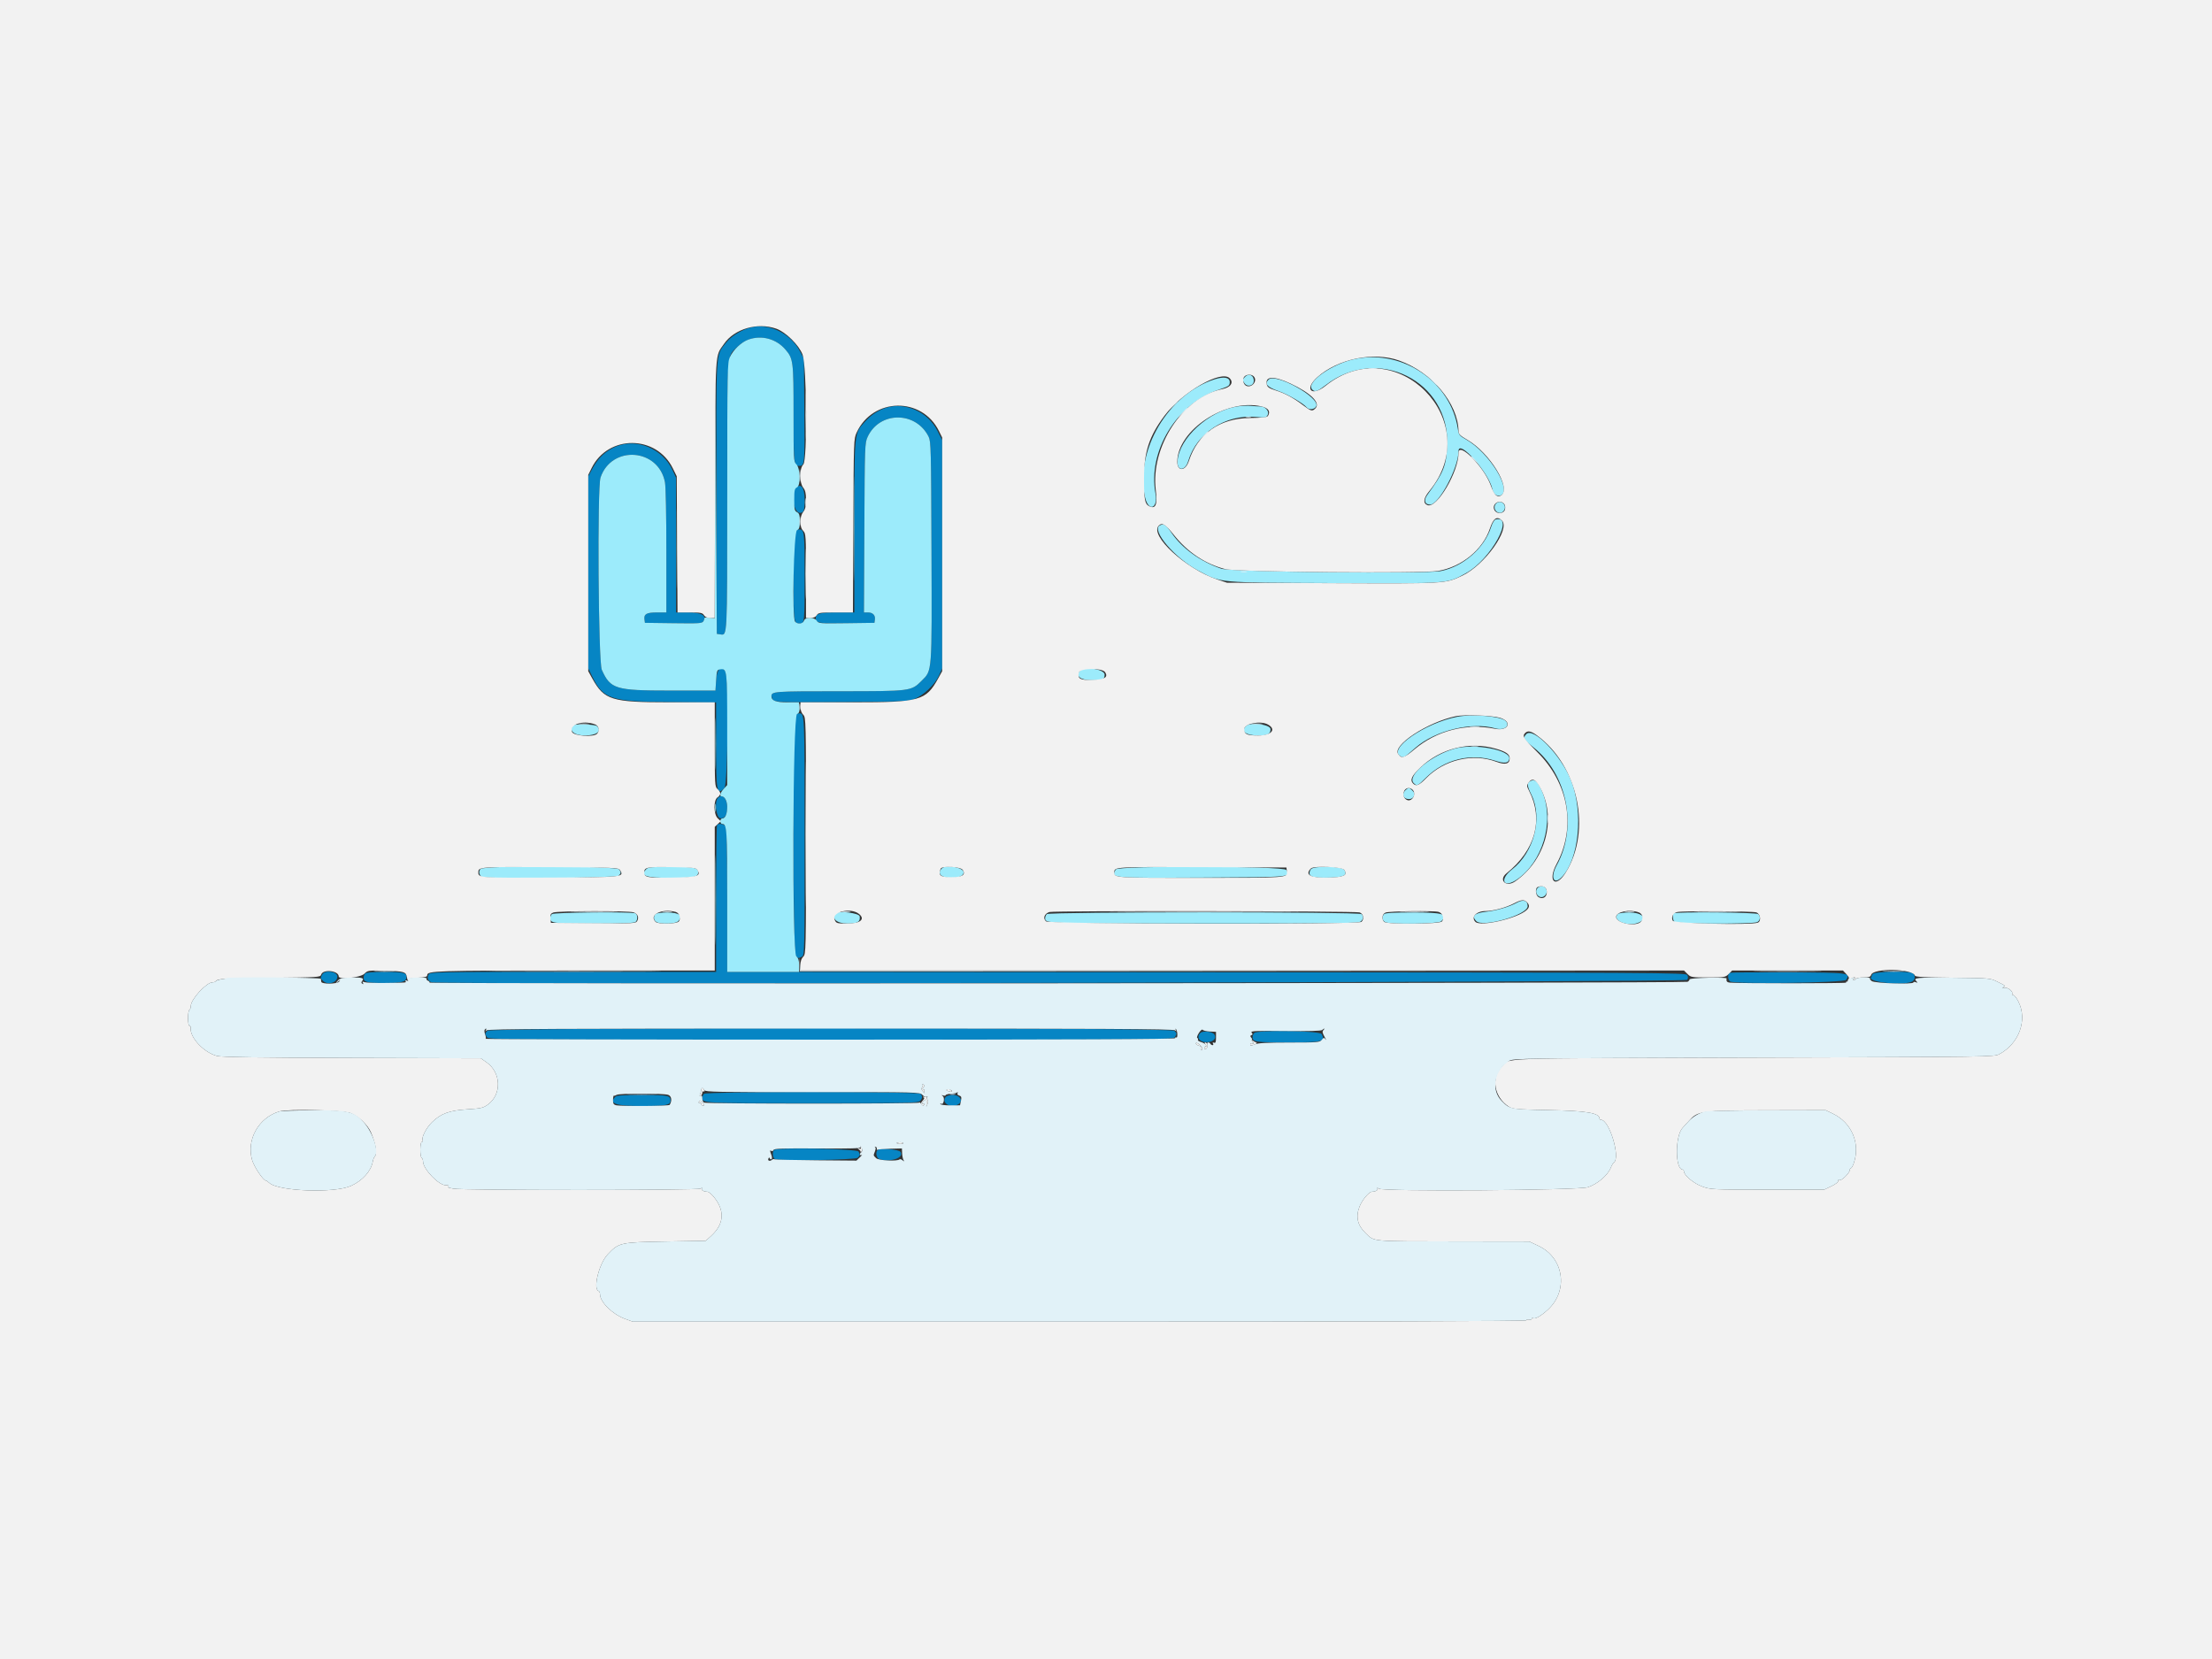<?xml version="1.0" encoding="UTF-8" standalone="no"?>
<svg
   id="svg"
   version="1.1"
   width="400"
   height="300"
   viewBox="0, 0, 400,300"
   sodipodi:docname="emptyList.svg"
   inkscape:version="1.2.1 (9c6d41e4, 2022-07-14)"
   xmlns:inkscape="http://www.inkscape.org/namespaces/inkscape"
   xmlns:sodipodi="http://sodipodi.sourceforge.net/DTD/sodipodi-0.dtd"
   xmlns="http://www.w3.org/2000/svg"
   xmlns:svg="http://www.w3.org/2000/svg">
  <rect x="0" y="0" width="400" height="300" fill="#333333" stroke="none"/>
  <defs
     id="defs11" />
  <sodipodi:namedview
     id="namedview9"
     pagecolor="#ffffff"
     bordercolor="#000000"
     borderopacity="0.25"
     inkscape:showpageshadow="2"
     inkscape:pageopacity="0.0"
     inkscape:pagecheckerboard="0"
     inkscape:deskcolor="#d1d1d1"
     showgrid="false"
     inkscape:zoom="0.78666667"
     inkscape:cx="184.32203"
     inkscape:cy="150"
     inkscape:window-width="1309"
     inkscape:window-height="456"
     inkscape:window-x="0"
     inkscape:window-y="23"
     inkscape:window-maximized="0"
     inkscape:current-layer="svgg" />
  <g
     id="svgg">
    <path
       id="path0"
       d="M135.322 59.348 C 133.605 59.909,132.070 60.939,131.146 62.149 C 129.407 64.426,129.491 62.956,129.561 90.131 L 129.625 114.625 130.236 114.711 C 131.542 114.896,131.500 115.730,131.505 89.765 C 131.512 62.666,131.378 64.614,133.366 62.683 C 135.805 60.314,139.761 60.556,142.036 63.214 C 143.444 64.859,143.500 65.303,143.500 74.824 C 143.500 83.660,143.561 84.250,144.470 84.250 C 145.513 84.250,145.532 84.060,145.452 74.243 L 145.375 64.875 144.688 63.571 C 142.858 60.100,138.723 58.236,135.322 59.348 M160.250 73.734 C 158.852 74.160,157.508 75.043,156.432 76.239 C 154.436 78.460,154.500 77.827,154.500 95.295 L 154.500 110.750 151.393 110.750 C 148.215 110.750,147.500 110.954,147.500 111.862 C 147.500 112.663,148.167 112.761,153.157 112.693 L 158.125 112.625 158.207 112.049 C 158.319 111.259,157.831 110.750,156.960 110.750 L 156.232 110.750 156.303 95.438 C 156.373 80.526,156.389 80.096,156.896 79.000 C 159.053 74.340,165.611 74.324,167.926 78.973 C 168.345 79.814,168.380 81.202,168.443 99.603 C 168.521 121.984,168.582 121.181,166.658 123.105 C 164.767 124.996,164.738 125.000,151.611 125.000 C 139.222 125.000,139.228 124.999,139.621 126.237 C 139.869 127.018,140.077 127.029,152.502 126.943 C 163.044 126.870,164.236 126.820,165.321 126.405 C 166.974 125.773,169.047 123.814,169.780 122.193 L 170.375 120.875 170.375 100.225 L 170.375 79.574 169.500 77.859 C 167.778 74.483,163.721 72.674,160.250 73.734 M111.424 80.728 C 109.642 81.446,108.200 82.759,107.234 84.542 L 106.375 86.125 106.375 103.500 L 106.375 120.875 107.068 122.285 C 109.098 126.419,110.402 126.858,120.938 126.950 L 129.500 127.024 129.500 134.753 C 129.500 143.273,129.617 143.883,130.994 142.506 C 131.633 141.867,131.800 122.255,131.173 121.399 C 130.357 120.283,129.635 120.973,129.500 123.000 L 129.375 124.875 121.125 124.875 C 111.284 124.875,110.391 124.603,108.825 121.125 C 108.193 119.721,107.985 88.140,108.596 86.347 C 110.610 80.435,119.098 81.072,120.248 87.222 C 120.393 87.997,120.500 93.271,120.500 99.659 L 120.500 110.750 118.781 110.750 C 116.905 110.750,116.401 111.043,116.543 112.049 L 116.625 112.625 121.801 112.693 C 126.755 112.757,126.988 112.739,127.244 112.261 C 127.779 111.261,126.808 110.750,124.375 110.750 L 122.250 110.750 122.248 98.563 L 122.245 86.375 121.608 85.000 C 119.820 81.143,115.200 79.205,111.424 80.728 M143.800 88.300 C 142.888 89.212,143.562 92.750,144.648 92.750 C 145.349 92.750,145.500 92.328,145.500 90.375 C 145.500 88.094,144.827 87.273,143.800 88.300 M143.800 96.050 C 143.579 96.271,143.500 98.439,143.500 104.250 C 143.500 112.581,143.523 112.750,144.648 112.750 C 145.479 112.750,145.500 112.535,145.500 104.155 C 145.500 96.120,145.456 95.750,144.500 95.750 C 144.280 95.750,143.965 95.885,143.800 96.050 M143.800 129.300 C 143.284 129.816,143.375 172.339,143.893 172.857 C 144.358 173.322,144.391 173.326,145.016 172.991 C 145.489 172.738,145.500 172.232,145.500 151.166 C 145.500 128.790,145.509 129.000,144.500 129.000 C 144.280 129.000,143.965 129.135,143.800 129.300 M129.768 144.353 C 129.172 145.071,129.534 147.862,130.236 147.961 C 131.074 148.079,131.500 147.408,131.500 145.970 C 131.500 144.332,130.534 143.430,129.768 144.353 M129.667 149.167 C 129.575 149.258,129.500 155.277,129.500 162.542 L 129.500 175.750 103.634 175.750 C 78.347 175.750,77.762 175.761,77.510 176.232 C 77.171 176.864,77.423 177.473,78.090 177.633 C 79.846 178.055,304.828 177.613,305.096 177.188 C 305.298 176.868,305.298 176.632,305.096 176.313 C 304.835 175.897,300.383 175.872,218.160 175.812 L 131.500 175.749 131.500 162.858 C 131.500 154.450,131.410 149.799,131.241 149.484 C 130.992 149.019,130.012 148.821,129.667 149.167 M58.259 176.234 C 57.924 176.859,57.928 176.892,58.393 177.357 C 59.255 178.219,61.000 177.714,61.000 176.602 C 61.000 175.643,58.738 175.339,58.259 176.234 M66.050 176.050 C 65.885 176.215,65.750 176.530,65.750 176.750 C 65.750 177.607,66.290 177.750,69.532 177.750 C 72.771 177.750,73.500 177.549,73.500 176.657 C 73.500 175.897,72.874 175.750,69.625 175.750 C 67.411 175.750,66.253 175.847,66.050 176.050 M312.813 175.914 C 312.395 176.085,312.414 177.117,312.842 177.472 C 313.480 178.002,333.504 177.731,333.847 177.188 C 334.653 175.909,334.415 175.879,323.348 175.831 C 317.725 175.806,312.984 175.844,312.813 175.914 M338.579 176.188 C 338.493 176.428,338.383 176.700,338.334 176.792 C 337.879 177.651,344.334 178.258,345.766 177.491 C 346.311 177.200,346.400 176.500,345.950 176.050 C 345.417 175.517,338.773 175.641,338.579 176.188 M88.143 186.393 C 87.678 186.858,87.674 186.891,88.009 187.516 C 88.264 187.993,89.226 188.000,150.250 188.000 C 211.274 188.000,212.236 187.993,212.491 187.516 C 212.826 186.891,212.822 186.858,212.357 186.393 C 211.755 185.791,88.745 185.791,88.143 186.393 M217.061 186.789 C 216.231 187.619,216.994 188.572,218.395 188.454 C 219.487 188.361,220.024 187.741,219.598 187.063 C 219.264 186.530,217.510 186.340,217.061 186.789 M226.800 186.800 C 226.635 186.965,226.500 187.280,226.500 187.500 C 226.500 188.428,226.953 188.500,232.782 188.500 C 239.175 188.500,239.730 188.364,238.991 186.984 C 238.674 186.390,227.380 186.220,226.800 186.800 M127.300 197.800 C 127.135 197.965,127.000 198.280,127.000 198.500 C 127.000 199.505,126.892 199.500,146.782 199.500 C 163.887 199.500,166.007 199.457,166.357 199.107 C 166.827 198.637,166.857 198.207,166.450 197.800 C 166.016 197.366,127.734 197.366,127.300 197.800 M111.300 198.300 C 110.039 199.561,111.285 200.000,116.125 200.000 C 120.381 200.000,121.250 199.838,121.250 199.041 C 121.250 198.092,120.797 198.000,116.125 198.000 C 112.939 198.000,111.511 198.089,111.300 198.300 M171.010 198.363 C 170.233 199.299,171.569 200.336,172.935 199.856 C 174.327 199.366,173.823 198.000,172.250 198.000 C 171.734 198.000,171.176 198.163,171.010 198.363 M140.063 207.916 C 139.608 208.099,139.673 209.417,140.145 209.598 C 141.136 209.978,154.705 209.760,155.107 209.357 C 155.572 208.892,155.576 208.859,155.241 208.234 C 154.991 207.766,141.153 207.476,140.063 207.916 M158.813 207.910 C 158.235 208.153,158.435 209.474,159.073 209.634 C 161.199 210.168,163.506 209.360,162.848 208.313 C 162.574 207.877,159.599 207.580,158.813 207.910 "
       stroke="none"
       fill="#0685c4"
       fill-rule="evenodd" />
    <path
       id="path1"
       d="M135.338 61.407 C 134.053 61.863,132.587 63.257,131.974 64.605 C 131.534 65.575,131.511 66.802,131.505 89.765 C 131.500 115.730,131.542 114.896,130.236 114.711 L 129.625 114.625 129.498 90.750 L 129.371 66.875 129.311 89.339 L 129.250 111.803 128.266 111.709 C 127.724 111.657,127.327 111.660,127.382 111.715 C 127.437 111.771,127.369 112.028,127.230 112.288 C 126.993 112.731,126.658 112.756,121.801 112.693 L 116.625 112.625 116.543 112.049 C 116.401 111.043,116.905 110.750,118.781 110.750 L 120.500 110.750 120.500 99.659 C 120.500 93.271,120.393 87.997,120.248 87.222 C 119.098 81.072,110.610 80.435,108.596 86.347 C 107.985 88.140,108.193 119.721,108.825 121.125 C 110.391 124.603,111.284 124.875,121.125 124.875 L 129.375 124.875 129.500 123.000 C 129.617 121.243,129.663 121.120,130.236 121.039 C 131.476 120.864,131.500 121.071,131.500 131.910 L 131.500 141.974 130.875 142.649 C 130.246 143.327,130.051 144.000,130.482 144.000 C 131.050 144.000,131.500 144.844,131.500 145.909 C 131.500 147.184,131.155 148.000,130.616 148.000 C 130.415 148.000,130.250 148.225,130.250 148.500 C 130.250 148.775,130.415 149.000,130.616 149.000 C 131.441 149.000,131.500 149.918,131.500 162.859 L 131.500 175.750 138.000 175.750 L 144.500 175.750 144.500 174.556 C 144.500 173.669,144.371 173.250,143.999 172.932 C 143.211 172.258,143.335 129.539,144.125 129.132 C 144.516 128.931,144.608 128.670,144.547 127.938 L 144.470 127.000 142.378 127.000 C 140.274 127.000,139.500 126.706,139.500 125.907 C 139.500 125.031,139.919 125.000,151.630 125.000 C 164.735 125.000,164.767 124.996,166.658 123.105 C 168.582 121.181,168.521 121.984,168.443 99.603 C 168.380 81.202,168.345 79.814,167.926 78.973 C 165.611 74.324,159.053 74.340,156.896 79.000 C 156.389 80.096,156.373 80.526,156.303 95.438 L 156.232 110.750 156.960 110.750 C 157.831 110.750,158.319 111.259,158.207 112.049 L 158.125 112.625 153.068 112.693 C 148.226 112.757,147.997 112.739,147.695 112.255 C 147.251 111.544,145.600 111.541,145.375 112.250 C 145.190 112.832,144.210 112.929,143.777 112.408 C 143.199 111.711,143.526 96.191,144.125 95.882 C 144.533 95.672,144.625 95.373,144.625 94.250 C 144.625 93.127,144.533 92.828,144.125 92.618 C 143.689 92.393,143.625 92.108,143.625 90.375 C 143.625 88.642,143.689 88.357,144.125 88.132 C 144.833 87.768,144.730 84.627,143.987 83.935 C 143.522 83.501,143.500 83.083,143.500 74.832 C 143.500 65.303,143.444 64.859,142.036 63.214 C 140.366 61.263,137.742 60.555,135.338 61.407 M245.260 64.866 C 241.001 65.674,236.019 69.169,237.300 70.450 C 237.795 70.945,238.224 70.803,239.709 69.651 C 249.100 62.360,262.203 68.870,261.695 80.574 C 261.537 84.228,261.041 85.463,258.125 89.465 C 257.408 90.449,257.627 91.250,258.613 91.250 C 260.204 91.250,263.750 84.567,263.750 81.566 C 263.750 79.312,269.233 85.474,269.867 88.440 C 270.053 89.313,270.725 89.840,271.347 89.601 C 273.563 88.751,269.316 81.844,265.122 79.476 C 263.895 78.784,263.792 78.652,263.629 77.564 C 262.366 69.139,253.833 63.241,245.260 64.866 M225.143 68.143 C 224.665 68.620,224.657 68.777,225.077 69.351 C 225.543 69.988,226.601 69.792,226.707 69.049 C 226.863 67.943,225.901 67.385,225.143 68.143 M219.625 68.595 C 211.214 71.316,205.241 81.426,207.053 89.875 C 207.642 92.619,209.463 92.016,208.949 89.247 C 207.528 81.601,212.734 73.048,220.375 70.475 C 222.250 69.844,222.375 69.757,222.375 69.088 C 222.375 68.234,221.324 68.046,219.625 68.595 M229.393 68.643 C 228.613 69.423,229.122 69.997,231.250 70.736 C 232.834 71.286,235.677 72.935,236.267 73.646 C 236.707 74.176,237.690 74.080,238.013 73.475 C 238.833 71.944,230.669 67.367,229.393 68.643 M223.724 73.505 C 218.608 74.302,213.192 79.254,212.934 83.371 C 212.817 85.235,214.314 85.229,214.872 83.363 C 216.388 78.293,221.609 74.899,227.123 75.399 C 228.811 75.552,228.969 75.525,229.230 75.038 C 229.581 74.382,228.824 73.500,227.910 73.500 C 227.585 73.500,226.826 73.452,226.222 73.393 C 225.619 73.334,224.495 73.384,223.724 73.505 M154.367 95.625 C 154.367 104.013,154.399 107.408,154.437 103.170 C 154.476 98.931,154.476 92.069,154.437 87.920 C 154.399 83.770,154.367 87.237,154.367 95.625 M122.365 99.125 C 122.365 105.588,122.398 108.267,122.437 105.080 C 122.477 101.892,122.477 96.605,122.437 93.330 C 122.398 90.055,122.365 92.662,122.365 99.125 M270.550 91.050 C 269.922 91.678,270.389 92.750,271.291 92.750 C 271.534 92.750,271.853 92.525,272.000 92.250 C 272.540 91.241,271.347 90.253,270.550 91.050 M270.462 93.932 C 270.220 93.988,269.875 94.565,269.629 95.326 C 268.404 99.114,264.651 102.414,260.613 103.253 C 257.915 103.813,222.642 103.444,220.854 102.837 C 217.114 101.568,213.807 99.197,211.886 96.407 C 210.835 94.881,210.445 94.628,209.732 95.010 C 208.140 95.862,212.442 100.931,216.657 103.170 C 220.949 105.451,219.836 105.348,241.233 105.440 C 262.427 105.531,261.576 105.596,265.148 103.615 C 269.591 101.150,273.998 93.120,270.462 93.932 M195.300 121.300 C 194.395 122.205,195.364 123.000,197.372 123.000 C 199.412 123.000,199.750 122.858,199.750 122.000 C 199.750 121.011,196.155 120.445,195.300 121.300 M129.361 134.500 C 129.361 138.694,129.395 140.409,129.437 138.313 C 129.479 136.216,129.479 132.784,129.437 130.688 C 129.395 128.591,129.361 130.306,129.361 134.500 M263.590 129.603 C 257.677 130.730,250.847 135.464,253.266 136.759 C 253.845 137.069,253.822 137.082,255.974 135.202 C 259.551 132.078,266.152 130.486,270.436 131.714 C 272.038 132.174,273.250 131.184,272.177 130.293 C 271.221 129.500,266.235 129.099,263.590 129.603 M103.667 131.167 C 102.753 132.080,103.814 133.000,105.782 133.000 C 107.887 133.000,108.875 132.225,107.950 131.300 C 107.633 130.983,103.965 130.869,103.667 131.167 M225.300 131.300 C 224.332 132.268,225.305 133.000,227.559 133.000 C 229.258 133.000,229.750 132.742,229.750 131.852 C 229.750 130.993,226.064 130.536,225.300 131.300 M276.010 132.740 C 275.344 133.406,275.523 133.748,277.247 135.102 C 283.414 139.947,285.329 149.575,281.500 156.477 C 280.331 158.585,280.923 160.099,282.356 158.666 C 285.538 155.485,286.386 146.842,284.082 141.086 C 282.283 136.593,277.305 131.445,276.010 132.740 M263.070 135.369 C 258.777 136.576,254.339 140.303,255.643 141.607 C 256.222 142.187,256.364 142.125,257.831 140.658 C 261.182 137.308,265.947 136.121,270.329 137.547 C 272.079 138.117,272.793 138.028,272.937 137.223 C 273.223 135.621,266.601 134.377,263.070 135.369 M276.688 141.270 C 276.088 141.619,276.136 142.092,276.933 143.722 C 278.994 147.934,277.384 154.149,273.438 157.214 C 271.042 159.074,271.867 160.726,274.341 159.023 C 278.919 155.874,281.063 148.711,279.001 143.454 C 278.176 141.352,277.555 140.765,276.688 141.270 M254.143 142.893 C 253.430 143.605,253.768 144.500,254.750 144.500 C 255.379 144.500,255.750 144.128,255.750 143.497 C 255.750 143.222,255.026 142.500,254.750 142.500 C 254.632 142.500,254.359 142.677,254.143 142.893 M129.322 146.125 C 129.323 146.813,129.372 147.064,129.429 146.684 C 129.487 146.304,129.485 145.742,129.426 145.434 C 129.367 145.127,129.320 145.438,129.322 146.125 M129.366 162.750 C 129.366 169.969,129.398 172.922,129.437 169.313 C 129.476 165.703,129.476 159.797,129.437 156.188 C 129.398 152.578,129.366 155.531,129.366 162.750 M86.903 157.132 C 86.514 157.522,86.614 158.221,87.107 158.559 C 87.710 158.972,111.436 158.779,111.857 158.357 C 112.322 157.892,112.326 157.859,111.991 157.234 C 111.633 156.565,87.568 156.468,86.903 157.132 M116.893 157.143 C 115.660 158.376,116.704 158.750,121.375 158.750 C 125.467 158.750,126.250 158.589,126.250 157.750 C 126.250 156.911,125.467 156.750,121.375 156.750 C 117.991 156.750,117.218 156.818,116.893 157.143 M170.300 157.050 C 169.397 157.953,170.208 158.750,172.032 158.750 C 173.391 158.750,174.250 158.363,174.250 157.750 C 174.250 156.859,171.057 156.293,170.300 157.050 M201.761 157.230 C 200.920 158.801,200.621 158.774,217.598 158.694 C 233.585 158.619,233.430 158.633,232.597 157.313 C 232.143 156.594,202.144 156.513,201.761 157.230 M237.014 157.224 C 236.348 158.469,237.131 158.803,240.474 158.698 C 243.028 158.619,243.697 158.265,243.097 157.313 C 242.653 156.607,237.385 156.530,237.014 157.224 M278.010 160.613 C 277.346 161.413,278.321 162.642,279.188 162.097 C 280.053 161.552,279.745 160.250,278.750 160.250 C 278.509 160.250,278.176 160.413,278.010 160.613 M274.250 163.254 C 272.921 163.989,270.559 164.677,268.676 164.879 C 266.671 165.094,266.070 165.681,266.952 166.563 C 268.165 167.776,276.250 165.442,276.250 163.879 C 276.250 162.817,275.478 162.576,274.250 163.254 M99.800 165.300 C 99.635 165.465,99.500 165.780,99.500 166.000 C 99.500 166.950,99.891 167.000,107.375 167.000 C 112.700 167.000,114.730 166.920,114.950 166.700 C 115.379 166.271,115.321 165.331,114.855 165.152 C 114.056 164.845,100.117 164.983,99.800 165.300 M118.550 165.300 C 118.100 165.750,118.189 166.450,118.734 166.741 C 119.509 167.156,122.149 167.065,122.607 166.607 C 123.605 165.609,122.854 165.000,120.625 165.000 C 119.578 165.000,118.727 165.123,118.550 165.300 M151.176 165.157 C 150.256 166.077,151.305 167.000,153.269 167.000 C 155.093 167.000,155.598 166.700,155.457 165.701 C 155.374 165.119,151.684 164.650,151.176 165.157 M189.300 165.300 C 189.135 165.465,189.000 165.780,189.000 166.000 C 189.000 167.017,188.510 167.000,217.657 167.000 C 242.830 167.000,245.755 166.960,246.107 166.607 C 246.577 166.137,246.607 165.707,246.200 165.300 C 245.765 164.865,189.735 164.865,189.300 165.300 M250.300 165.300 C 249.850 165.750,249.939 166.450,250.484 166.741 C 251.332 167.195,260.136 167.078,260.607 166.607 C 261.921 165.293,260.991 165.000,255.500 165.000 C 252.022 165.000,250.513 165.087,250.300 165.300 M292.550 165.300 C 291.345 166.505,294.688 167.720,296.516 166.741 C 297.918 165.991,296.841 165.000,294.625 165.000 C 293.578 165.000,292.727 165.123,292.550 165.300 M302.667 165.167 C 302.395 165.438,302.477 166.377,302.800 166.700 C 303.191 167.091,317.042 167.129,317.766 166.741 C 318.311 166.450,318.400 165.750,317.950 165.300 C 317.624 164.974,302.987 164.847,302.667 165.167 "
       stroke="none"
       fill="#9cebfb"
       fill-rule="evenodd" />
    <path
       id="path2"
       d="M0.000 150.000 L 0.000 300.000 200.000 300.000 L 400.000 300.000 400.000 150.000 L 400.000 0.000 200.000 0.000 L 0.000 0.000 0.000 150.000 M140.375 59.434 C 142.069 60.025,144.492 62.415,145.132 64.125 C 145.901 66.179,146.016 83.234,145.267 83.983 C 144.539 84.711,144.529 87.265,145.250 88.182 C 145.628 88.663,145.750 89.196,145.750 90.375 C 145.750 91.554,145.628 92.087,145.250 92.568 C 144.915 92.994,144.750 93.582,144.750 94.352 C 144.750 95.167,144.895 95.645,145.250 96.000 C 145.728 96.478,145.750 96.833,145.750 104.125 L 145.750 111.750 146.565 111.750 C 147.109 111.750,147.483 111.584,147.692 111.250 C 147.977 110.793,148.275 110.750,151.120 110.750 L 154.236 110.750 154.305 95.063 C 154.374 79.587,154.382 79.359,154.915 78.206 C 157.848 71.859,166.722 71.708,169.797 77.952 L 170.375 79.125 170.375 100.250 L 170.375 121.375 169.633 122.714 C 167.428 126.696,166.346 127.000,154.366 127.000 L 144.750 127.000 144.750 127.875 C 144.750 128.417,144.940 128.940,145.250 129.250 C 145.742 129.742,145.750 130.083,145.750 151.125 C 145.750 172.167,145.742 172.508,145.250 173.000 C 144.917 173.333,144.750 173.833,144.750 174.500 L 144.750 175.500 224.636 175.500 L 304.523 175.500 305.148 176.125 C 305.747 176.725,305.899 176.750,308.875 176.750 C 311.851 176.750,312.003 176.725,312.602 176.125 L 313.227 175.500 323.251 175.500 L 333.274 175.500 333.887 176.162 C 334.394 176.709,334.447 176.893,334.192 177.224 C 333.956 177.531,334.004 177.523,334.399 177.188 C 334.682 176.947,335.074 176.752,335.270 176.754 C 335.564 176.757,335.560 176.800,335.250 177.000 C 335.025 177.146,334.994 177.244,335.173 177.246 C 335.337 177.248,335.540 177.137,335.625 177.000 C 335.710 176.862,336.328 176.750,336.998 176.750 C 337.974 176.750,338.246 176.656,338.366 176.277 C 338.765 175.022,345.903 175.159,346.284 176.430 C 346.352 176.657,348.087 176.752,353.125 176.805 C 359.726 176.874,359.903 176.889,361.125 177.492 C 362.724 178.281,362.673 178.234,362.243 178.530 C 361.961 178.723,362.004 178.747,362.425 178.629 C 363.031 178.458,364.135 179.329,363.866 179.765 C 363.782 179.901,363.862 179.981,364.044 179.944 C 364.227 179.906,364.654 180.433,365.000 181.125 C 366.664 184.454,365.136 188.671,361.560 190.616 C 360.632 191.121,360.277 191.126,317.125 191.250 C 268.784 191.389,273.225 191.227,271.559 192.913 C 269.572 194.924,270.215 198.450,272.875 200.135 C 273.548 200.562,274.307 200.624,280.250 200.743 C 286.974 200.877,289.250 201.269,289.250 202.294 C 289.250 202.407,289.373 202.500,289.522 202.500 C 291.025 202.500,293.089 209.361,291.842 210.208 C 291.707 210.300,291.452 210.732,291.276 211.168 C 290.718 212.549,288.912 214.087,287.146 214.687 C 285.461 215.259,249.986 215.501,249.300 214.945 C 249.064 214.755,248.973 214.741,249.076 214.911 C 249.249 215.201,248.755 215.500,248.101 215.500 C 247.562 215.500,246.316 216.986,245.846 218.189 C 245.122 220.045,245.481 221.598,246.963 223.011 C 248.574 224.547,247.690 224.466,263.085 224.489 L 276.546 224.508 278.210 225.293 C 282.809 227.459,283.679 233.357,279.912 236.831 C 278.711 237.939,277.590 238.585,277.243 238.370 C 277.109 238.288,277.000 238.333,277.000 238.471 C 277.000 238.609,276.775 238.678,276.500 238.625 C 276.225 238.572,276.000 238.635,276.000 238.764 C 276.000 238.911,245.624 239.000,195.213 239.000 L 114.426 239.000 112.992 238.477 C 110.742 237.657,108.500 235.435,108.500 234.026 C 108.500 233.760,108.384 233.503,108.243 233.456 C 107.184 233.103,108.321 228.502,109.875 226.851 C 111.905 224.696,112.148 224.642,120.376 224.500 L 127.627 224.375 128.589 223.500 C 130.999 221.310,131.124 218.826,128.954 216.286 C 128.584 215.854,128.115 215.500,127.912 215.500 C 127.246 215.500,126.749 215.204,126.924 214.911 C 127.029 214.736,126.944 214.748,126.705 214.942 C 126.307 215.264,83.478 215.271,82.000 214.950 C 81.656 214.875,81.284 214.799,81.173 214.782 C 81.062 214.764,81.037 214.642,81.118 214.511 C 81.200 214.379,80.992 214.295,80.656 214.323 C 79.420 214.428,76.500 211.411,76.500 210.030 C 76.500 209.755,76.388 209.460,76.250 209.375 C 75.902 209.160,75.926 206.500,76.277 206.500 C 76.429 206.500,76.495 206.349,76.424 206.164 C 76.215 205.617,77.116 203.904,78.132 202.917 C 79.733 201.363,81.251 200.808,84.462 200.605 C 86.981 200.446,87.375 200.355,88.220 199.743 C 90.743 197.916,90.637 193.983,88.015 192.125 L 86.957 191.375 63.666 191.312 C 46.817 191.266,40.064 191.167,39.250 190.955 C 36.828 190.323,34.256 187.549,34.481 185.813 C 34.504 185.641,34.404 185.500,34.261 185.500 C 33.925 185.500,33.915 182.832,34.250 182.625 C 34.387 182.540,34.500 182.226,34.500 181.928 C 34.500 180.708,37.353 177.611,38.457 177.633 C 38.687 177.638,38.947 177.540,39.034 177.415 C 39.335 176.985,40.651 176.908,49.286 176.820 C 57.540 176.736,57.952 176.709,58.071 176.257 C 58.346 175.206,61.250 175.492,61.250 176.571 C 61.250 177.209,65.184 176.793,65.897 176.080 C 66.502 175.475,66.591 175.462,69.747 175.543 C 73.060 175.627,73.425 175.736,73.570 176.686 C 73.616 176.989,73.741 177.324,73.848 177.431 C 73.954 177.538,74.004 177.456,73.958 177.250 C 73.892 176.951,74.216 176.860,75.563 176.801 C 76.852 176.745,77.250 176.640,77.250 176.357 C 77.250 175.543,78.594 175.500,103.891 175.500 L 129.250 175.500 129.250 162.510 L 129.250 149.519 129.797 149.010 L 130.344 148.500 129.797 147.990 C 129.027 147.273,128.995 144.664,129.750 144.192 C 130.025 144.020,130.250 143.707,130.250 143.495 C 130.250 143.284,130.025 142.918,129.750 142.683 C 129.270 142.272,129.250 141.946,129.250 134.627 L 129.250 127.000 121.009 127.000 C 110.587 127.000,109.265 126.592,107.117 122.714 L 106.375 121.375 106.375 103.625 L 106.375 85.875 106.981 84.644 C 109.969 78.573,118.682 78.606,121.675 84.699 L 122.375 86.125 122.446 98.438 L 122.518 110.750 124.757 110.750 C 126.725 110.750,127.034 110.810,127.308 111.250 C 127.516 111.583,127.891 111.750,128.429 111.750 L 129.238 111.750 129.306 88.438 C 129.382 62.702,129.265 64.584,130.936 62.166 C 132.805 59.460,136.984 58.250,140.375 59.434 M253.012 65.197 C 258.928 67.294,263.670 72.947,263.754 78.000 C 263.763 78.498,264.071 78.801,265.268 79.486 C 269.410 81.858,273.371 88.346,271.438 89.591 C 270.746 90.036,270.196 89.504,269.586 87.799 C 268.381 84.433,263.750 79.753,263.750 81.901 C 263.750 85.364,259.816 91.989,258.141 91.347 C 257.292 91.021,257.405 90.079,258.443 88.824 C 268.867 76.227,252.437 59.548,239.686 69.782 C 237.151 71.816,235.798 70.377,238.208 68.210 C 241.909 64.883,248.401 63.561,253.012 65.197 M226.700 68.050 C 227.430 68.780,226.525 70.091,225.481 69.817 C 224.879 69.660,224.586 68.623,225.003 68.122 C 225.374 67.674,226.286 67.636,226.700 68.050 M222.357 68.393 C 223.147 69.182,222.544 70.060,221.000 70.370 C 213.919 71.788,208.024 80.770,209.003 88.648 C 209.335 91.322,208.966 92.151,207.735 91.492 C 207.026 91.112,206.875 90.234,206.877 86.500 C 206.879 81.708,207.812 78.862,210.590 75.164 C 213.804 70.886,220.816 66.851,222.357 68.393 M233.347 69.347 C 237.072 71.086,238.850 72.864,237.857 73.857 C 237.294 74.421,237.069 74.362,235.648 73.284 C 233.870 71.934,232.365 71.122,230.680 70.601 C 229.569 70.257,229.202 70.020,229.090 69.574 C 228.697 68.009,230.299 67.924,233.347 69.347 M228.099 73.488 C 229.362 73.781,229.790 74.406,229.279 75.212 C 229.121 75.461,228.261 75.559,225.970 75.587 C 220.534 75.654,216.589 78.445,214.987 83.357 C 214.371 85.247,212.866 85.320,212.889 83.459 C 212.960 77.751,221.720 72.008,228.099 73.488 M271.997 91.122 C 272.174 91.335,272.239 91.761,272.148 92.122 C 271.945 92.933,270.662 93.020,270.250 92.250 C 269.665 91.156,271.202 90.164,271.997 91.122 M271.607 94.143 C 273.141 95.677,268.471 102.175,264.466 104.079 C 261.353 105.558,261.636 105.542,240.875 105.453 L 221.875 105.372 220.125 104.786 C 214.407 102.873,207.805 96.795,209.550 95.050 C 210.154 94.446,210.726 94.789,212.194 96.635 C 214.764 99.865,217.878 101.951,221.576 102.917 C 223.619 103.451,257.108 103.738,260.022 103.246 C 264.320 102.521,268.152 99.389,269.428 95.557 C 270.049 93.688,270.719 93.254,271.607 94.143 M199.847 121.563 C 200.417 122.469,199.762 122.868,197.575 122.947 C 195.334 123.028,194.820 122.751,195.104 121.619 C 195.311 120.794,199.334 120.747,199.847 121.563 M271.250 129.801 C 273.572 130.509,272.754 132.271,270.330 131.784 C 265.155 130.745,259.835 132.103,255.796 135.495 C 253.887 137.098,253.420 137.231,252.828 136.337 C 251.778 134.752,258.145 130.585,263.269 129.506 C 264.770 129.190,269.863 129.378,271.250 129.801 M107.609 130.994 C 108.306 131.259,108.487 132.163,107.950 132.700 C 107.311 133.339,103.778 133.084,103.455 132.376 C 102.839 131.024,105.425 130.164,107.609 130.994 M229.237 130.993 C 230.888 131.876,229.938 133.000,227.541 133.000 C 225.473 133.000,225.000 132.784,225.000 131.837 C 225.000 130.857,227.902 130.279,229.237 130.993 M277.900 132.959 C 285.413 138.419,287.885 150.203,283.113 157.813 C 281.270 160.752,279.799 159.337,281.473 156.235 C 285.062 149.580,283.677 141.606,277.950 135.960 C 275.506 133.551,275.233 133.117,275.800 132.550 C 276.270 132.080,276.845 132.192,277.900 132.959 M270.548 135.405 C 272.350 135.931,273.000 136.386,273.000 137.122 C 273.000 138.150,272.201 138.361,270.592 137.759 C 266.319 136.161,261.183 137.362,257.884 140.732 C 256.626 142.019,256.090 142.240,255.550 141.700 C 254.923 141.073,255.253 140.327,256.821 138.820 C 260.461 135.326,265.757 134.008,270.548 135.405 M278.681 142.750 C 281.465 148.360,279.409 155.627,273.970 159.396 C 272.349 160.519,270.907 159.139,272.428 157.919 C 277.647 153.733,279.161 148.216,276.515 143.029 C 276.070 142.156,276.061 142.025,276.413 141.522 C 277.086 140.561,277.782 140.938,278.681 142.750 M255.489 142.861 C 256.200 143.718,255.219 145.166,254.313 144.598 C 253.420 144.039,253.741 142.500,254.750 142.500 C 254.991 142.500,255.324 142.663,255.489 142.861 M112.097 157.313 C 112.917 158.613,112.857 158.620,99.501 158.690 C 86.805 158.757,86.500 158.735,86.500 157.769 C 86.500 156.751,86.612 156.743,99.463 156.810 C 110.919 156.870,111.841 156.907,112.097 157.313 M126.097 157.313 C 126.798 158.426,126.153 158.620,121.506 158.694 C 117.069 158.764,116.500 158.659,116.500 157.769 C 116.500 156.826,116.963 156.737,121.466 156.807 C 125.297 156.867,125.854 156.928,126.097 157.313 M174.098 157.313 C 174.667 158.219,174.009 158.625,171.973 158.625 C 170.033 158.625,169.639 158.302,170.102 157.096 C 170.319 156.530,173.722 156.714,174.098 157.313 M232.708 157.598 C 232.838 158.745,232.881 158.742,217.113 158.746 C 201.569 158.750,201.500 158.746,201.500 157.750 C 201.500 156.745,201.527 156.744,217.364 156.811 L 232.625 156.875 232.708 157.598 M243.097 157.313 C 243.721 158.304,243.045 158.619,240.135 158.696 C 236.977 158.780,235.899 158.201,237.058 157.042 C 237.576 156.524,242.746 156.756,243.097 157.313 M279.702 161.171 C 279.796 162.144,279.066 162.687,278.250 162.250 C 277.685 161.948,277.550 160.626,278.063 160.410 C 278.927 160.046,279.625 160.370,279.702 161.171 M276.107 163.143 C 276.620 163.655,276.604 164.079,276.054 164.576 C 274.385 166.087,267.717 167.617,266.800 166.700 C 265.946 165.846,266.973 164.750,268.628 164.750 C 269.977 164.750,272.298 164.130,273.723 163.389 C 275.103 162.671,275.586 162.621,276.107 163.143 M114.575 164.981 C 115.320 165.264,115.584 165.876,115.238 166.522 C 114.989 166.988,114.682 167.005,107.302 166.941 L 99.625 166.875 99.547 166.060 C 99.483 165.403,99.580 165.201,100.047 165.014 C 100.803 164.710,113.786 164.681,114.575 164.981 M122.190 164.908 C 122.860 165.088,123.187 166.098,122.747 166.628 C 122.359 167.096,119.003 167.153,118.550 166.700 C 117.273 165.423,119.684 164.237,122.190 164.908 M155.328 165.263 C 156.512 166.222,155.582 167.000,153.250 167.000 C 151.324 167.000,151.227 166.973,150.941 166.346 C 150.293 164.924,153.830 164.050,155.328 165.263 M245.859 164.994 C 246.556 165.259,246.737 166.163,246.200 166.700 C 245.683 167.217,189.661 167.126,189.143 166.607 C 188.564 166.028,188.845 165.247,189.750 164.923 C 190.457 164.671,245.189 164.739,245.859 164.994 M260.109 164.893 C 260.857 165.081,261.218 166.061,260.747 166.628 C 260.341 167.118,250.784 167.184,250.300 166.700 C 249.795 166.195,249.942 165.256,250.563 165.019 C 251.229 164.764,259.177 164.660,260.109 164.893 M296.359 164.994 C 297.056 165.259,297.237 166.163,296.700 166.700 C 295.768 167.632,292.250 166.934,292.250 165.817 C 292.250 164.866,294.721 164.371,296.359 164.994 M317.609 164.994 C 318.360 165.279,318.533 166.588,317.855 166.848 C 316.638 167.315,302.768 167.000,302.500 166.500 C 302.151 165.849,302.552 165.073,303.312 164.927 C 304.489 164.700,316.990 164.759,317.609 164.994 M226.500 188.359 C 226.836 188.793,226.834 188.828,226.479 188.696 C 226.250 188.610,226.083 188.680,226.083 188.861 C 226.083 189.103,226.248 189.113,226.802 188.904 C 227.198 188.754,227.376 188.587,227.198 188.533 C 227.020 188.478,226.706 188.307,226.500 188.154 C 226.167 187.906,226.167 187.929,226.500 188.359 M216.250 188.690 C 216.250 188.829,216.486 189.003,216.775 189.079 C 217.064 189.155,217.231 189.329,217.146 189.466 C 217.061 189.603,217.096 189.780,217.224 189.859 C 217.352 189.938,217.428 189.812,217.394 189.580 C 217.326 189.119,216.250 188.282,216.250 188.690 M217.980 188.851 C 218.203 189.120,218.196 189.228,217.948 189.316 C 217.770 189.380,217.715 189.528,217.826 189.646 C 218.088 189.926,218.492 189.270,218.325 188.835 C 218.254 188.651,218.082 188.500,217.943 188.500 C 217.788 188.500,217.803 188.638,217.980 188.851 M166.810 196.124 C 166.912 196.237,166.882 196.465,166.744 196.632 C 166.569 196.843,166.626 197.082,166.934 197.417 C 167.176 197.682,167.292 197.770,167.190 197.614 C 167.088 197.457,167.078 197.255,167.169 197.164 C 167.259 197.074,167.188 197.000,167.011 197.000 C 166.762 197.000,166.755 196.920,166.982 196.647 C 167.207 196.375,167.200 196.252,166.950 196.107 C 166.771 196.004,166.708 196.012,166.810 196.124 M126.821 197.063 C 126.815 197.234,126.721 197.590,126.612 197.854 C 126.473 198.191,126.501 198.279,126.708 198.151 C 126.868 198.052,127.000 197.802,127.000 197.595 C 127.000 197.389,127.111 197.289,127.247 197.373 C 127.389 197.461,127.431 197.360,127.345 197.138 C 127.167 196.672,126.838 196.625,126.821 197.063 M171.266 196.990 C 171.055 197.120,171.139 197.228,171.530 197.330 C 172.225 197.512,172.296 197.463,171.887 197.087 C 171.715 196.929,171.436 196.885,171.266 196.990 M166.953 198.426 C 167.206 198.523,167.182 198.661,166.846 199.032 C 166.539 199.371,166.490 199.590,166.678 199.778 C 166.866 199.966,167.000 199.952,167.135 199.733 C 167.259 199.533,167.225 199.486,167.039 199.601 C 166.615 199.863,166.687 199.364,167.125 199.000 C 167.513 198.678,167.575 198.774,167.533 199.625 L 167.508 200.125 167.723 199.625 C 167.844 199.345,167.843 199.005,167.721 198.852 C 167.602 198.702,167.555 198.529,167.616 198.467 C 167.678 198.405,167.480 198.343,167.177 198.328 C 166.873 198.313,166.773 198.357,166.953 198.426 M126.371 199.256 C 126.284 199.397,126.362 199.481,126.544 199.444 C 126.726 199.406,126.853 199.497,126.826 199.646 C 126.800 199.795,126.941 199.917,127.140 199.917 C 127.437 199.917,127.428 199.834,127.087 199.458 C 126.604 198.925,126.580 198.918,126.371 199.256 M63.342 201.259 C 64.829 201.816,66.506 203.401,67.098 204.810 C 67.984 206.922,68.250 208.647,67.765 209.137 C 67.636 209.268,67.477 209.671,67.412 210.032 C 67.099 211.776,65.594 213.469,63.500 214.432 C 60.477 215.822,50.218 215.432,48.653 213.867 C 48.451 213.665,48.193 213.495,48.080 213.488 C 47.595 213.460,45.953 211.013,45.590 209.776 C 44.516 206.120,46.746 202.125,50.498 200.984 C 52.045 200.513,61.915 200.725,63.342 201.259 M331.375 201.347 C 334.880 203.009,336.481 206.825,335.190 210.438 C 335.030 210.884,334.810 211.250,334.700 211.250 C 334.590 211.250,334.500 211.394,334.500 211.569 C 334.500 212.098,333.016 213.560,332.630 213.412 C 332.422 213.332,332.320 213.399,332.384 213.575 C 332.446 213.744,331.923 214.147,331.184 214.500 L 329.875 215.125 319.625 215.125 C 309.611 215.125,309.339 215.112,307.814 214.560 C 306.289 214.009,304.523 212.541,304.507 211.813 C 304.503 211.641,304.405 211.500,304.288 211.500 C 302.883 211.500,302.892 205.322,304.300 203.915 C 304.497 203.717,304.937 203.233,305.277 202.840 C 306.992 200.858,307.357 200.805,319.625 200.778 L 330.125 200.755 331.375 201.347 M162.139 206.722 C 162.338 206.921,163.467 206.899,163.343 206.699 C 163.278 206.594,162.955 206.530,162.624 206.557 C 162.294 206.585,162.075 206.659,162.139 206.722 M155.627 207.504 C 155.780 207.751,155.711 207.792,155.354 207.667 C 154.908 207.510,154.905 207.522,155.309 207.837 C 155.547 208.022,155.688 208.248,155.621 208.337 C 155.555 208.427,155.578 208.440,155.674 208.368 C 155.963 208.148,155.973 207.513,155.689 207.337 C 155.520 207.233,155.497 207.293,155.627 207.504 "
       stroke="none"
       fill-rule="evenodd"
       fill="rgb(242, 242, 242)" />
    <path
       id="path3"
       d="M247.563 66.679 C 247.941 66.736,248.559 66.736,248.938 66.679 C 249.316 66.622,249.006 66.575,248.250 66.575 C 247.494 66.575,247.184 66.622,247.563 66.679 M145.610 75.000 C 145.610 78.919,145.645 80.522,145.687 78.563 C 145.729 76.603,145.729 73.397,145.687 71.438 C 145.645 69.478,145.610 71.081,145.610 75.000 M259.000 68.875 C 259.466 69.356,259.904 69.750,259.973 69.750 C 260.042 69.750,259.716 69.356,259.250 68.875 C 258.784 68.394,258.346 68.000,258.277 68.000 C 258.208 68.000,258.534 68.394,259.000 68.875 M212.109 73.313 L 211.375 74.125 212.188 73.391 C 212.634 72.987,213.000 72.621,213.000 72.578 C 213.000 72.385,212.794 72.555,212.109 73.313 M213.737 74.688 L 212.875 75.625 213.813 74.763 C 214.685 73.962,214.865 73.750,214.674 73.750 C 214.632 73.750,214.210 74.172,213.737 74.688 M225.313 75.422 C 225.553 75.485,225.947 75.485,226.188 75.422 C 226.428 75.359,226.231 75.308,225.750 75.308 C 225.269 75.308,225.072 75.359,225.313 75.422 M217.609 78.813 L 216.875 79.625 217.688 78.891 C 218.134 78.487,218.500 78.121,218.500 78.078 C 218.500 77.885,218.294 78.055,217.609 78.813 M266.000 82.578 C 266.000 82.621,266.366 82.987,266.813 83.391 L 267.625 84.125 266.891 83.313 C 266.206 82.555,266.000 82.385,266.000 82.578 M144.584 86.000 C 144.584 87.031,144.628 87.453,144.682 86.938 C 144.736 86.422,144.736 85.578,144.682 85.063 C 144.628 84.547,144.584 84.969,144.584 86.000 M145.572 90.875 C 145.573 91.563,145.622 91.814,145.679 91.434 C 145.737 91.054,145.735 90.492,145.676 90.184 C 145.617 89.877,145.570 90.188,145.572 90.875 M144.575 94.250 C 144.575 95.006,144.622 95.316,144.679 94.938 C 144.736 94.559,144.736 93.941,144.679 93.563 C 144.622 93.184,144.575 93.494,144.575 94.250 M145.611 103.750 C 145.611 107.806,145.645 109.466,145.687 107.438 C 145.729 105.409,145.729 102.091,145.687 100.063 C 145.645 98.034,145.611 99.694,145.611 103.750 M224.440 103.427 C 224.751 103.487,225.201 103.484,225.440 103.422 C 225.679 103.359,225.425 103.310,224.875 103.313 C 224.325 103.316,224.129 103.367,224.440 103.427 M144.563 127.875 C 144.566 128.425,144.617 128.621,144.677 128.310 C 144.737 127.999,144.734 127.549,144.672 127.310 C 144.609 127.071,144.560 127.325,144.563 127.875 M145.619 150.875 C 145.619 162.563,145.650 167.307,145.687 161.419 C 145.725 155.530,145.725 145.968,145.687 140.169 C 145.650 134.370,145.619 139.188,145.619 150.875 M104.682 130.930 C 105.126 130.986,105.913 130.987,106.432 130.932 C 106.951 130.878,106.588 130.833,105.625 130.832 C 104.662 130.831,104.238 130.875,104.682 130.930 M226.432 130.930 C 226.876 130.986,227.663 130.987,228.182 130.932 C 228.701 130.878,228.338 130.833,227.375 130.832 C 226.412 130.831,225.988 130.875,226.432 130.930 M265.942 131.431 C 266.391 131.487,267.066 131.486,267.442 131.429 C 267.818 131.372,267.450 131.326,266.625 131.327 C 265.800 131.329,265.493 131.376,265.942 131.431 M266.066 134.929 C 266.446 134.987,267.008 134.985,267.316 134.926 C 267.623 134.867,267.313 134.820,266.625 134.822 C 265.938 134.823,265.686 134.872,266.066 134.929 M279.822 148.125 C 279.823 148.813,279.872 149.064,279.929 148.684 C 279.987 148.304,279.985 147.742,279.926 147.434 C 279.867 147.127,279.820 147.438,279.822 148.125 M103.953 164.937 C 105.920 164.979,109.070 164.979,110.953 164.937 C 112.835 164.894,111.225 164.860,107.375 164.860 C 103.525 164.860,101.985 164.895,103.953 164.937 M119.942 164.931 C 120.391 164.987,121.066 164.986,121.442 164.929 C 121.818 164.872,121.450 164.826,120.625 164.827 C 119.800 164.829,119.493 164.876,119.942 164.931 M152.313 164.929 C 152.691 164.986,153.309 164.986,153.688 164.929 C 154.066 164.872,153.756 164.825,153.000 164.825 C 152.244 164.825,151.934 164.872,152.313 164.929 M203.813 164.937 C 211.478 164.974,224.022 164.974,231.688 164.937 C 239.353 164.901,233.081 164.871,217.750 164.871 C 202.419 164.871,196.147 164.901,203.813 164.937 M253.563 164.936 C 254.766 164.982,256.734 164.982,257.938 164.936 C 259.141 164.890,258.156 164.853,255.750 164.853 C 253.344 164.853,252.359 164.890,253.563 164.936 M293.942 164.931 C 294.391 164.987,295.066 164.986,295.442 164.929 C 295.818 164.872,295.450 164.826,294.625 164.827 C 293.800 164.829,293.493 164.876,293.942 164.931 M307.063 164.937 C 308.953 164.979,312.047 164.979,313.938 164.937 C 315.828 164.894,314.281 164.860,310.500 164.860 C 306.719 164.860,305.172 164.894,307.063 164.937 M144.599 174.375 L 144.625 175.625 224.563 175.626 L 304.500 175.626 224.639 175.563 L 144.777 175.499 144.676 174.312 L 144.574 173.125 144.599 174.375 M67.938 175.685 C 68.797 175.734,70.203 175.734,71.063 175.685 C 71.922 175.636,71.219 175.596,69.500 175.596 C 67.781 175.596,67.078 175.636,67.938 175.685 M90.937 175.687 C 97.984 175.724,109.516 175.724,116.562 175.687 C 123.609 175.651,117.844 175.620,103.750 175.620 C 89.656 175.620,83.891 175.651,90.937 175.687 M318.188 175.687 C 320.972 175.727,325.528 175.727,328.313 175.687 C 331.097 175.647,328.819 175.614,323.250 175.614 C 317.681 175.614,315.403 175.647,318.188 175.687 M340.823 175.686 C 341.757 175.734,343.219 175.733,344.073 175.685 C 344.927 175.636,344.163 175.597,342.375 175.597 C 340.587 175.598,339.889 175.637,340.823 175.686 M40.958 176.875 C 40.890 176.944,40.464 177.043,40.012 177.096 C 39.560 177.148,39.120 177.293,39.033 177.417 C 38.946 177.540,38.687 177.638,38.457 177.633 C 37.353 177.611,34.500 180.708,34.500 181.928 C 34.500 182.226,34.388 182.540,34.250 182.625 C 33.915 182.832,33.925 185.500,34.261 185.500 C 34.404 185.500,34.504 185.641,34.481 185.813 C 34.256 187.549,36.828 190.323,39.250 190.955 C 40.064 191.167,46.817 191.266,63.666 191.312 L 86.957 191.375 88.015 192.125 C 90.637 193.983,90.743 197.916,88.220 199.743 C 87.375 200.355,86.981 200.446,84.462 200.605 C 81.251 200.808,79.733 201.363,78.132 202.917 C 77.116 203.904,76.215 205.617,76.424 206.164 C 76.495 206.349,76.429 206.500,76.277 206.500 C 75.926 206.500,75.902 209.160,76.250 209.375 C 76.388 209.460,76.500 209.755,76.500 210.030 C 76.500 211.411,79.420 214.428,80.656 214.323 C 80.992 214.295,81.200 214.379,81.118 214.511 C 81.037 214.642,81.062 214.764,81.173 214.782 C 81.284 214.799,81.656 214.875,82.000 214.950 C 83.478 215.271,126.307 215.264,126.705 214.942 C 126.944 214.748,127.029 214.736,126.924 214.911 C 126.749 215.204,127.246 215.500,127.912 215.500 C 128.115 215.500,128.584 215.854,128.954 216.286 C 131.124 218.826,130.999 221.310,128.589 223.500 L 127.627 224.375 120.376 224.500 C 112.148 224.642,111.905 224.696,109.875 226.851 C 108.321 228.502,107.184 233.103,108.243 233.456 C 108.384 233.503,108.500 233.760,108.500 234.026 C 108.500 235.435,110.742 237.657,112.992 238.477 L 114.426 239.000 195.213 239.000 C 245.624 239.000,276.000 238.911,276.000 238.764 C 276.000 238.635,276.225 238.572,276.500 238.625 C 276.775 238.678,277.000 238.609,277.000 238.471 C 277.000 238.333,277.109 238.288,277.243 238.370 C 277.590 238.585,278.711 237.939,279.912 236.831 C 283.679 233.357,282.809 227.459,278.210 225.293 L 276.546 224.508 263.085 224.489 C 247.690 224.466,248.574 224.547,246.963 223.011 C 245.481 221.598,245.122 220.045,245.846 218.189 C 246.316 216.986,247.562 215.500,248.101 215.500 C 248.755 215.500,249.249 215.201,249.076 214.911 C 248.973 214.741,249.064 214.755,249.300 214.945 C 249.986 215.501,285.461 215.259,287.146 214.687 C 288.912 214.087,290.718 212.549,291.276 211.168 C 291.452 210.732,291.707 210.300,291.842 210.208 C 293.089 209.361,291.025 202.500,289.522 202.500 C 289.373 202.500,289.250 202.407,289.250 202.294 C 289.250 201.269,286.974 200.877,280.250 200.743 C 273.089 200.600,273.045 200.592,271.559 199.087 C 269.572 197.076,270.210 193.571,272.875 191.857 C 273.607 191.387,274.691 191.372,317.125 191.250 C 360.277 191.126,360.632 191.121,361.560 190.616 C 365.136 188.671,366.664 184.454,365.000 181.125 C 364.654 180.433,364.227 179.906,364.044 179.944 C 363.862 179.981,363.782 179.901,363.866 179.765 C 364.135 179.329,363.031 178.458,362.425 178.629 C 362.004 178.747,361.961 178.723,362.243 178.530 C 362.673 178.234,362.724 178.281,361.125 177.492 C 359.902 176.888,359.730 176.874,353.063 176.804 C 346.463 176.735,345.895 176.792,346.563 177.465 C 346.813 177.717,346.788 177.747,346.438 177.613 C 346.197 177.521,346.000 177.543,346.000 177.661 C 346.000 178.032,339.049 177.812,338.493 177.423 C 338.224 177.234,338.077 177.006,338.168 176.915 C 338.259 176.824,337.759 176.750,337.056 176.750 C 336.354 176.750,335.710 176.862,335.625 177.000 C 335.540 177.137,335.337 177.248,335.173 177.246 C 334.992 177.244,335.022 177.143,335.250 176.990 C 335.533 176.800,335.440 176.763,334.875 176.837 C 334.462 176.892,334.153 177.063,334.188 177.218 C 334.222 177.373,334.131 177.500,333.985 177.500 C 333.840 177.500,333.773 177.584,333.836 177.688 C 333.932 177.842,314.635 177.846,312.813 177.691 C 312.296 177.648,312.138 177.444,312.223 176.930 C 312.240 176.823,310.735 176.767,308.877 176.805 C 307.019 176.844,305.509 176.977,305.522 177.103 C 305.534 177.228,305.376 177.424,305.170 177.540 C 304.704 177.801,77.504 177.946,77.665 177.686 C 77.729 177.582,77.606 177.429,77.392 177.347 C 77.178 177.265,77.069 177.091,77.150 176.960 C 77.238 176.816,76.546 176.742,75.398 176.773 C 73.818 176.815,73.547 176.881,73.785 177.167 C 74.015 177.444,73.982 177.477,73.619 177.338 C 73.343 177.232,73.228 177.262,73.323 177.416 C 73.506 177.713,73.712 177.694,69.625 177.745 C 67.838 177.767,66.160 177.702,65.896 177.600 C 65.536 177.461,65.469 177.497,65.623 177.746 C 65.762 177.971,65.731 178.018,65.526 177.891 C 65.306 177.755,65.299 177.617,65.500 177.375 C 65.931 176.856,65.446 176.719,63.383 176.773 C 61.831 176.814,61.436 176.912,61.068 177.345 C 60.636 177.853,60.638 177.857,61.125 177.496 C 61.571 177.165,61.593 177.166,61.327 177.508 C 60.967 177.971,58.144 177.994,58.094 177.534 C 58.077 177.378,58.048 177.137,58.031 177.000 C 57.999 176.746,41.210 176.623,40.958 176.875 M87.853 186.313 C 87.712 186.563,87.744 186.563,88.013 186.313 C 88.281 186.064,101.076 186.000,150.250 186.000 C 199.424 186.000,212.219 186.064,212.487 186.313 C 212.760 186.566,212.786 186.555,212.622 186.250 C 212.504 186.032,212.514 185.961,212.644 186.080 C 212.936 186.347,213.009 187.785,212.721 187.607 C 212.599 187.532,212.500 187.590,212.500 187.736 C 212.500 187.923,193.992 188.001,150.085 187.999 C 115.757 187.997,87.738 187.929,87.819 187.847 C 87.901 187.766,87.862 187.419,87.732 187.078 C 87.603 186.737,87.560 186.355,87.638 186.229 C 87.854 185.879,88.054 185.956,87.853 186.313 M218.765 186.529 L 219.893 186.588 219.893 187.641 C 219.893 188.457,219.812 188.662,219.530 188.554 C 219.297 188.465,219.233 188.520,219.349 188.708 C 219.448 188.868,219.417 189.000,219.280 189.000 C 219.142 189.000,218.960 188.887,218.875 188.750 C 218.644 188.376,218.177 188.448,218.325 188.835 C 218.488 189.259,218.093 189.926,217.833 189.667 C 217.727 189.560,217.782 189.385,217.957 189.277 C 218.339 189.041,217.958 188.663,217.059 188.388 C 216.747 188.292,216.551 188.119,216.623 188.003 C 216.695 187.887,216.644 187.755,216.510 187.709 C 216.377 187.663,216.505 187.251,216.795 186.794 C 217.085 186.337,217.393 186.077,217.480 186.217 C 217.566 186.357,218.144 186.497,218.765 186.529 M239.306 186.294 C 239.082 186.518,239.132 186.797,239.519 187.481 C 239.797 187.973,239.886 188.190,239.718 187.964 C 239.437 187.588,239.379 187.594,239.018 188.038 C 238.651 188.489,238.261 188.521,233.153 188.522 C 229.155 188.522,227.466 188.612,226.882 188.856 C 226.239 189.125,226.083 189.127,226.083 188.869 C 226.083 188.680,226.247 188.609,226.479 188.696 C 226.822 188.824,226.829 188.787,226.532 188.422 C 226.343 188.190,226.273 188.000,226.375 188.000 C 226.477 188.000,226.430 187.842,226.270 187.649 C 226.047 187.380,226.054 187.273,226.302 187.190 C 226.550 187.106,226.558 187.000,226.333 186.728 C 226.083 186.425,226.952 186.385,232.438 186.446 C 236.601 186.492,238.923 186.427,239.092 186.258 C 239.234 186.116,239.406 186.000,239.475 186.000 C 239.544 186.000,239.468 186.132,239.306 186.294 M217.394 189.580 C 217.428 189.812,217.352 189.938,217.224 189.859 C 217.096 189.780,217.061 189.603,217.146 189.466 C 217.231 189.329,217.064 189.155,216.775 189.079 C 216.486 189.003,216.250 188.829,216.250 188.690 C 216.250 188.282,217.326 189.119,217.394 189.580 M166.982 196.647 C 166.755 196.920,166.762 197.000,167.011 197.000 C 167.188 197.000,167.259 197.074,167.169 197.164 C 167.078 197.255,167.088 197.457,167.190 197.614 C 167.292 197.770,167.176 197.682,166.934 197.417 C 166.626 197.082,166.569 196.843,166.744 196.632 C 166.882 196.465,166.912 196.237,166.810 196.124 C 166.708 196.012,166.771 196.004,166.950 196.107 C 167.200 196.252,167.207 196.375,166.982 196.647 M127.342 197.129 C 127.470 197.463,129.779 197.506,146.905 197.495 C 166.185 197.483,166.325 197.487,166.801 197.997 C 167.064 198.280,167.414 198.434,167.577 198.340 C 167.741 198.247,167.792 198.262,167.690 198.374 C 167.588 198.487,167.602 198.702,167.721 198.852 C 167.843 199.005,167.844 199.345,167.723 199.625 L 167.508 200.125 167.533 199.625 C 167.575 198.774,167.513 198.678,167.125 199.000 C 166.687 199.364,166.615 199.863,167.039 199.601 C 167.229 199.483,167.259 199.533,167.125 199.749 C 166.968 200.004,166.850 199.975,166.587 199.615 C 166.402 199.362,166.250 199.260,166.250 199.390 C 166.250 199.628,127.934 199.624,127.313 199.386 C 127.141 199.320,127.000 198.974,127.000 198.618 C 127.000 198.187,126.902 198.031,126.708 198.151 C 126.501 198.279,126.473 198.191,126.612 197.854 C 126.721 197.590,126.815 197.234,126.821 197.063 C 126.838 196.629,127.166 196.671,127.342 197.129 M172.151 197.428 C 172.125 197.457,171.845 197.413,171.530 197.330 C 171.139 197.228,171.055 197.120,171.266 196.990 C 171.514 196.837,172.326 197.238,172.151 197.428 M173.136 197.732 C 173.057 197.860,173.205 198.031,173.463 198.113 C 173.847 198.235,173.903 198.413,173.768 199.069 L 173.602 199.875 171.911 199.888 C 170.980 199.896,170.152 199.794,170.071 199.662 C 169.989 199.531,170.049 199.501,170.204 199.597 C 170.637 199.864,170.898 198.503,170.471 198.200 C 170.202 198.008,170.222 197.984,170.563 198.094 C 170.803 198.171,171.000 198.148,171.000 198.043 C 171.000 197.938,171.418 197.824,171.928 197.790 C 172.439 197.755,172.907 197.676,172.970 197.614 C 173.171 197.412,173.284 197.493,173.136 197.732 M120.844 197.988 C 121.445 198.217,121.561 199.044,121.097 199.795 C 120.957 200.022,112.180 200.075,111.357 199.854 C 110.959 199.747,110.843 199.522,110.857 198.882 C 110.867 198.424,110.937 198.087,111.012 198.133 C 111.087 198.179,111.312 198.114,111.512 197.987 C 111.994 197.683,120.043 197.683,120.844 197.988 M127.087 199.458 C 127.428 199.834,127.437 199.917,127.140 199.917 C 126.941 199.917,126.800 199.795,126.826 199.646 C 126.853 199.497,126.726 199.406,126.544 199.444 C 126.362 199.481,126.284 199.397,126.371 199.256 C 126.580 198.918,126.604 198.925,127.087 199.458 M50.498 200.984 C 46.746 202.125,44.516 206.120,45.590 209.776 C 45.953 211.013,47.595 213.460,48.080 213.488 C 48.193 213.495,48.451 213.665,48.653 213.867 C 50.218 215.432,60.477 215.822,63.500 214.432 C 65.594 213.469,67.099 211.776,67.412 210.032 C 67.477 209.671,67.636 209.268,67.765 209.137 C 68.592 208.301,67.429 204.725,65.730 202.882 C 63.975 200.978,62.967 200.746,56.553 200.771 C 53.568 200.783,50.843 200.879,50.498 200.984 M308.358 200.985 C 307.262 201.247,305.995 202.010,305.277 202.840 C 304.937 203.233,304.497 203.717,304.300 203.915 C 302.892 205.322,302.883 211.500,304.288 211.500 C 304.405 211.500,304.503 211.641,304.507 211.813 C 304.523 212.541,306.289 214.009,307.814 214.560 C 309.339 215.112,309.611 215.125,319.625 215.125 L 329.875 215.125 331.184 214.500 C 331.923 214.147,332.446 213.744,332.384 213.575 C 332.320 213.399,332.422 213.332,332.630 213.412 C 333.016 213.560,334.500 212.098,334.500 211.569 C 334.500 211.394,334.590 211.250,334.700 211.250 C 334.810 211.250,335.030 210.884,335.190 210.438 C 336.481 206.825,334.880 203.009,331.375 201.347 L 330.125 200.755 319.625 200.778 C 313.850 200.791,308.780 200.884,308.358 200.985 M163.343 206.699 C 163.408 206.804,163.190 206.878,162.858 206.863 C 162.039 206.828,161.880 206.619,162.624 206.557 C 162.955 206.530,163.278 206.594,163.343 206.699 M155.902 207.881 C 155.931 208.083,155.853 208.311,155.728 208.389 C 155.376 208.606,155.458 209.053,155.813 208.850 C 155.984 208.752,155.844 208.942,155.500 209.273 L 154.875 209.875 147.625 209.815 C 143.637 209.782,140.245 209.706,140.087 209.645 C 139.929 209.584,139.728 209.605,139.642 209.691 C 139.291 210.042,138.788 209.942,138.938 209.550 C 139.039 209.289,139.127 209.255,139.192 209.452 C 139.247 209.617,139.391 209.692,139.512 209.618 C 139.636 209.541,139.626 209.207,139.490 208.850 C 139.187 208.051,139.189 207.933,139.502 208.126 C 139.640 208.212,139.810 208.134,139.880 207.953 C 139.980 207.690,141.570 207.636,147.888 207.681 C 154.046 207.725,155.733 207.670,155.596 207.431 C 155.499 207.263,155.516 207.213,155.634 207.320 C 155.752 207.427,155.872 207.680,155.902 207.881 M158.556 207.737 C 158.519 207.902,158.580 207.980,158.692 207.911 C 158.804 207.841,159.841 207.760,160.996 207.729 L 163.095 207.674 163.133 208.547 C 163.154 209.027,163.267 209.579,163.384 209.773 C 163.558 210.062,163.527 210.069,163.212 209.815 C 163.002 209.644,162.765 209.569,162.686 209.647 C 162.299 210.034,158.864 209.865,158.437 209.438 C 157.898 208.898,157.916 209.003,158.220 208.204 C 158.384 207.772,158.388 207.490,158.231 207.410 C 158.097 207.343,158.131 207.321,158.306 207.363 C 158.482 207.404,158.594 207.572,158.556 207.737 "
       stroke="none"
       fill="#e1f2f8"
       fill-rule="evenodd" />
    <path
       id="path4"
       d="M113.800 197.936 C 114.996 197.982,117.021 197.982,118.300 197.936 C 119.579 197.891,118.600 197.854,116.125 197.853 C 113.650 197.853,112.604 197.890,113.800 197.936 M171.813 197.922 C 172.053 197.985,172.447 197.985,172.688 197.922 C 172.928 197.859,172.731 197.808,172.250 197.808 C 171.769 197.808,171.572 197.859,171.813 197.922 "
       stroke="none"
       fill="#c1dcee"
       fill-rule="evenodd" />
  </g>
</svg>
